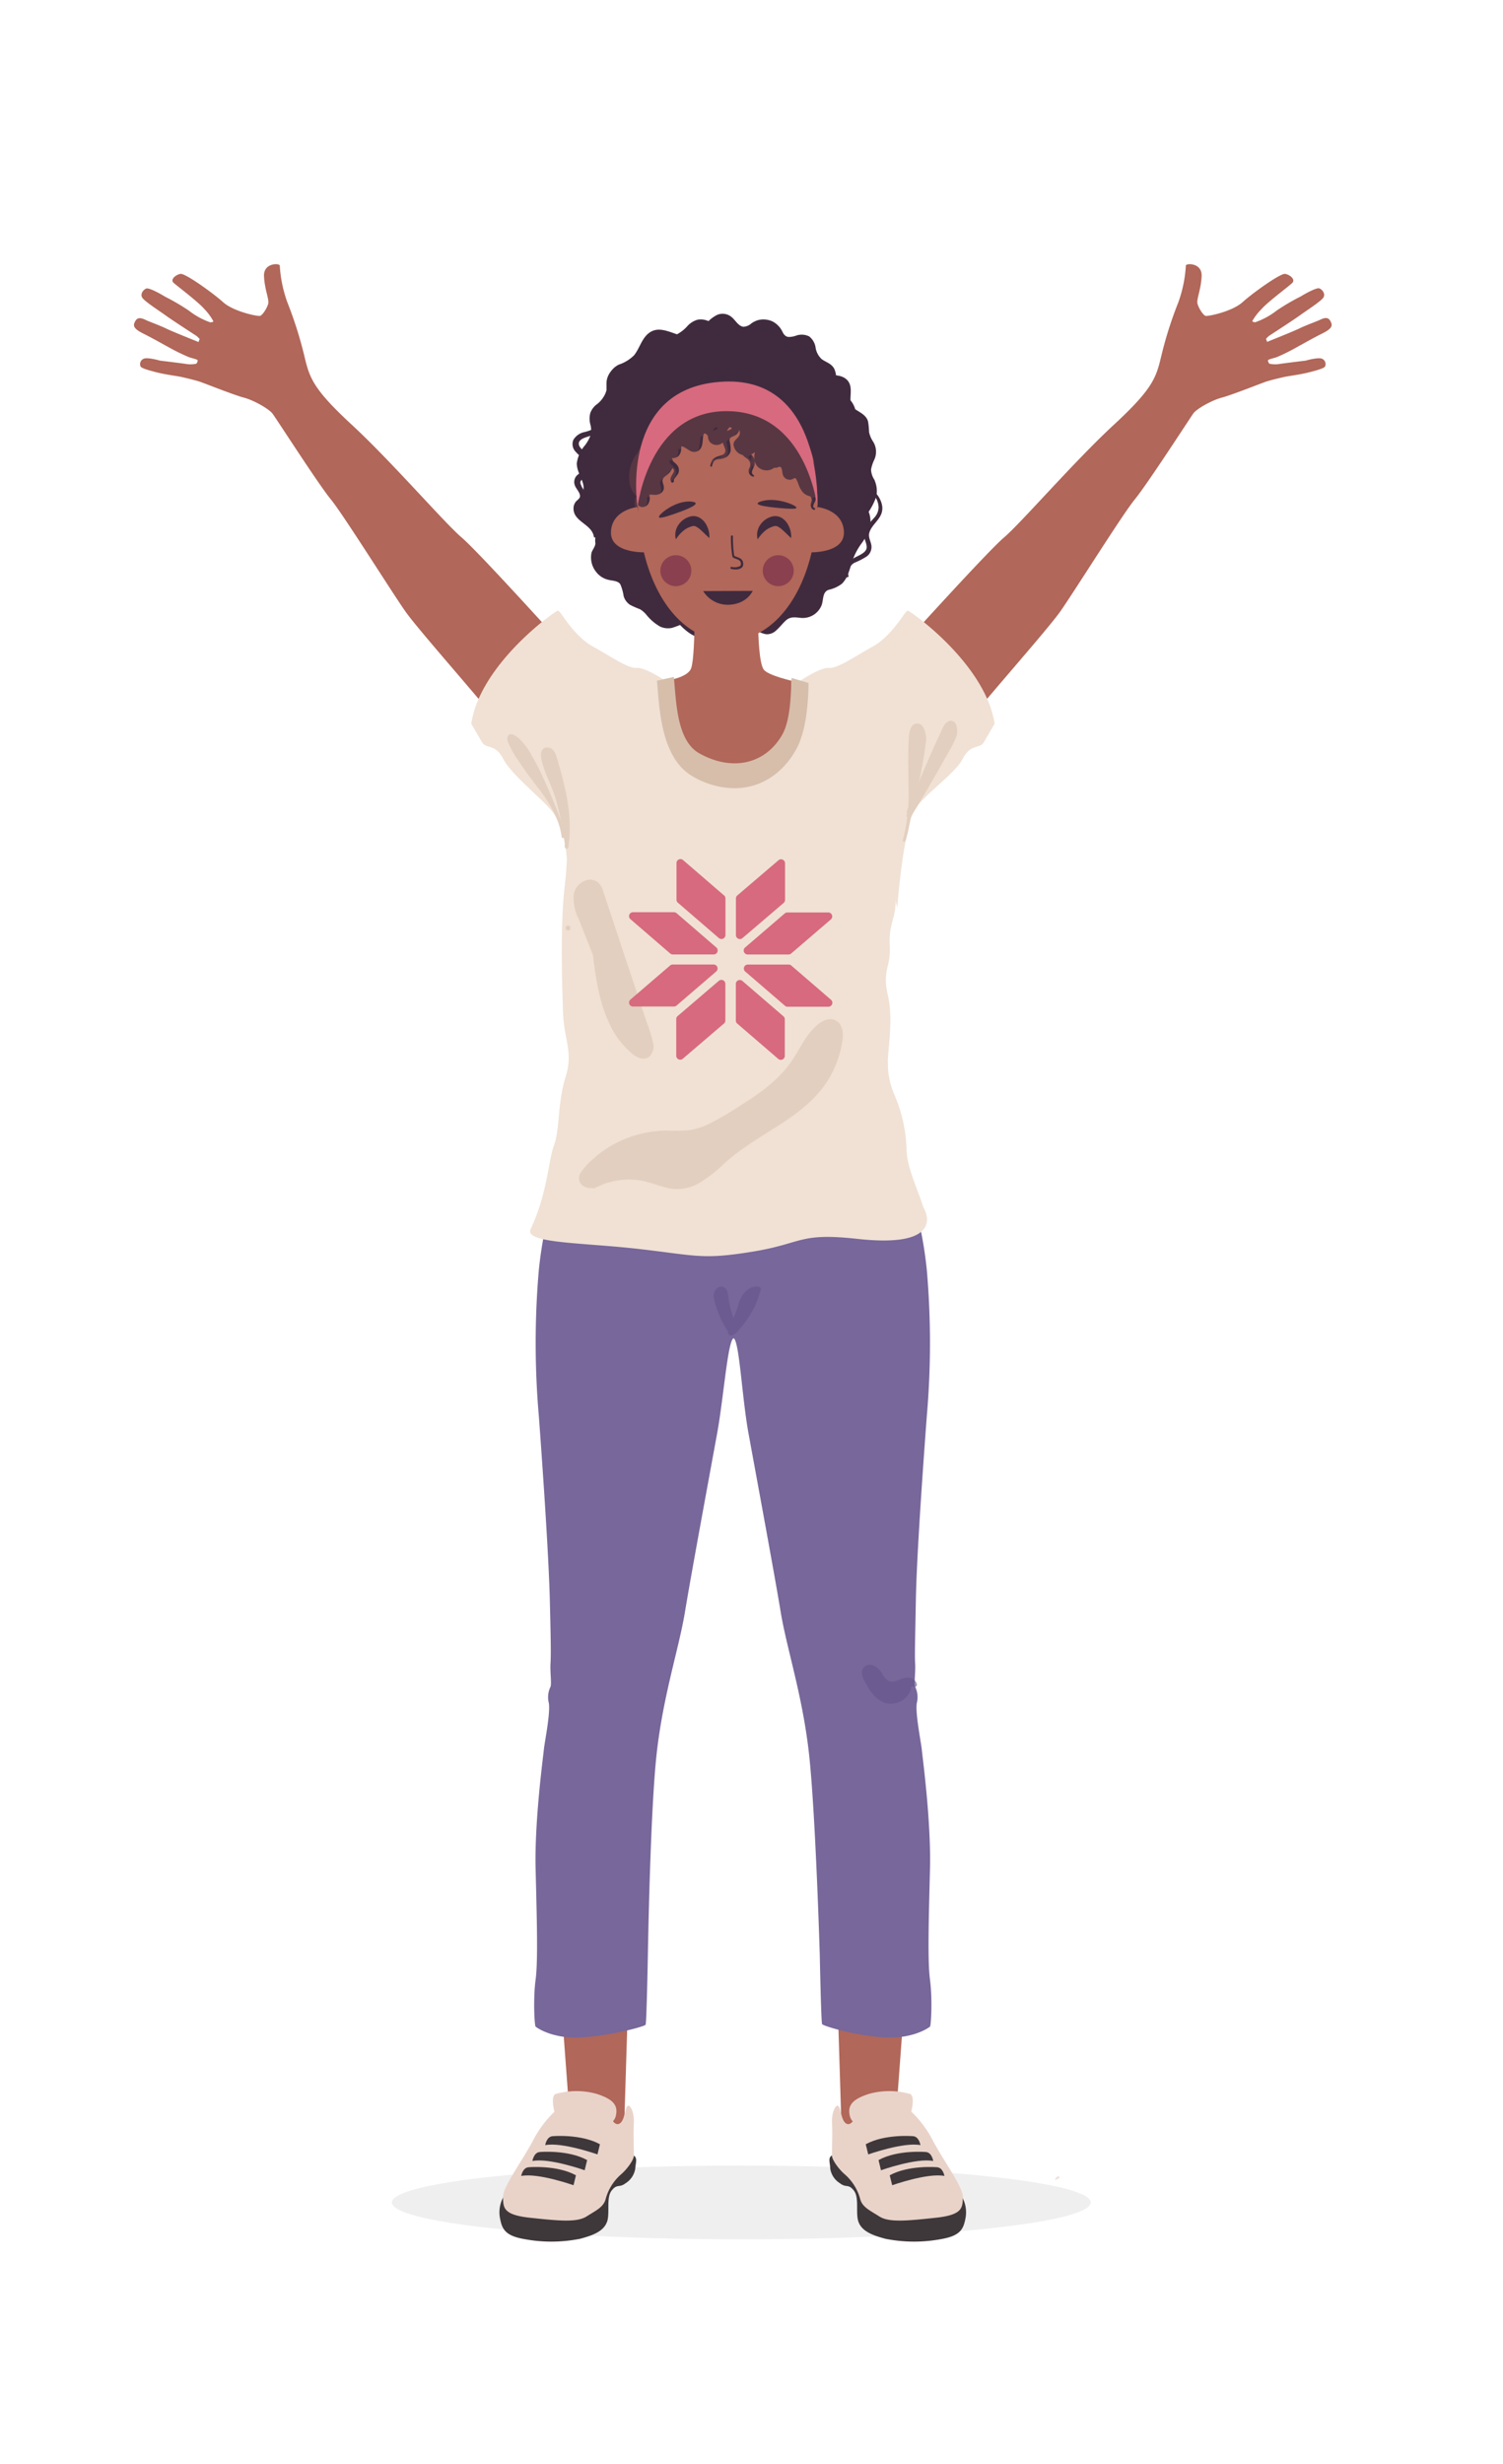 <svg xmlns="http://www.w3.org/2000/svg" viewBox="0 0 302.98 496.48"><defs><style>.cls-1{isolation:isolate;}.cls-12,.cls-2{fill:#b16759;}.cls-3{fill:#f0e1d4;}.cls-4{opacity:0.1;}.cls-5{fill:#606060;}.cls-6{fill:#3f383b;}.cls-7{fill:#77679a;}.cls-8{fill:#e9d3c9;}.cls-9{fill:#402b3e;}.cls-10{opacity:0.2;}.cls-10,.cls-12{mix-blend-mode:multiply;}.cls-11{fill:#8b404f;}.cls-12{opacity:0.21;}.cls-13{fill:#d76a7e;}.cls-14{fill:#d6beab;}.cls-15{fill:#e3cfbf;}.cls-16{opacity:0.6;}.cls-17{fill:#625489;}</style></defs><title>12176833_4938080</title><g class="cls-1"><g id="OBJECTS"><path class="cls-2" d="M113.86,130.45s-17.41-19.27-20.8-22.14S78.93,93,70.92,85.6s-8.55-9.58-9.6-14a80.89,80.89,0,0,0-3.41-10.72,26.35,26.35,0,0,1-1.51-7.33c.13-.53-3.31-.7-3.18,2.1s1.09,4.67.84,5.58-1.16,2.32-1.66,2.43-5.32-.87-7.43-2.77-7.63-5.84-8.57-5.7S34.24,56.33,35,57s5,3.87,6.18,5.26A11,11,0,0,1,43,64.72c0,.23-.34.15-.55.26a15.16,15.16,0,0,1-4.37-2.38,43.5,43.5,0,0,0-4.83-2.83c-.59-.38-3.15-1.84-3.75-1.63s-1.32,1.12-.8,1.88,3.36,2.58,4.73,3.57,6.25,4.15,6.25,4.15l.57.56-.23.62s-5.22-2.08-6.47-2.69-3.21-1.33-3.84-1.6-1.79-1-2.39,0-.46,1.58,1.64,2.63,3.82,2.06,4.86,2.61A40.53,40.53,0,0,0,38.15,72c.93.28,1.7.44,1.7.64s-.18.61-.32.66a5.79,5.79,0,0,1-2.27,0c-1.3-.18-5-.63-5-.63s-2.4-.69-3.22-.41a1.17,1.17,0,0,0-.69,1.61c.23.4,2.25.92,3.64,1.26s4.06.71,4.53.82,2.78.63,3.85,1,6.82,2.66,8.8,3.18,5,2.24,5.74,3.19,9.27,14.26,11.78,17.31S79,119.36,81.79,123.31,99.52,144,101.56,147.14s5.59,1,5.59,1Z"/><path class="cls-3" d="M134.14,137.19s-4.07-2.76-5.82-2.6-5.6-2.57-8.65-4.22c-4.2-2.26-6.64-7.34-7.2-7.31S96.78,133.81,95,145.84l2.16,3.71c.85,1.44,2.71.27,4.27,3.36s7.84,8.07,9.81,10.51c4.73,5.87,2.73,19.34,2.73,19.34l4.15-15.56s8.9-10.6,9.34-10.27,6.3-3.48,6.3-3.48A32.88,32.88,0,0,1,134.14,137.19Z"/><path class="cls-2" d="M181.59,130.45s17.41-19.27,20.8-22.14S216.52,93,224.53,85.6s8.55-9.58,9.6-14a79.2,79.2,0,0,1,3.42-10.72,26.62,26.62,0,0,0,1.5-7.33c-.13-.53,3.31-.7,3.18,2.1s-1.09,4.67-.83,5.58,1.15,2.32,1.65,2.43,5.32-.87,7.43-2.77,7.63-5.84,8.57-5.7,2.16,1.11,1.45,1.82-5,3.87-6.18,5.26a11,11,0,0,0-1.87,2.42c0,.23.34.15.55.26a15.16,15.16,0,0,0,4.37-2.38,43.5,43.5,0,0,1,4.83-2.83c.6-.38,3.15-1.84,3.75-1.63s1.32,1.12.8,1.88-3.36,2.58-4.73,3.57-6.25,4.15-6.25,4.15l-.57.56.23.62s5.22-2.08,6.47-2.69,3.21-1.33,3.85-1.6,1.78-1,2.38,0,.46,1.58-1.64,2.63-3.81,2.06-4.85,2.61A39.73,39.73,0,0,1,257.3,72c-.93.28-1.7.44-1.7.64s.18.61.32.66a5.79,5.79,0,0,0,2.27,0c1.3-.18,5-.63,5-.63s2.4-.69,3.23-.41a1.17,1.17,0,0,1,.68,1.61c-.23.4-2.24.92-3.63,1.26s-4.07.71-4.54.82-2.78.63-3.84,1-6.83,2.66-8.81,3.18-5.05,2.24-5.73,3.19-9.28,14.26-11.79,17.31-12.27,18.69-15.06,22.64S195.93,144,193.89,147.14s-5.59,1-5.59,1Z"/><path class="cls-3" d="M161.31,137.19s4.07-2.76,5.82-2.6,5.61-2.57,8.65-4.22c4.2-2.26,6.64-7.34,7.2-7.31s15.69,10.75,17.52,22.78l-2.16,3.71c-.85,1.44-2.71.27-4.27,3.36s-8.44,7.69-9.81,10.51c-2.32,4.77-3.39,19.53-3.39,19.53l-3.49-15.75s-8.9-10.6-9.34-10.27-6.3-3.48-6.3-3.48A32.88,32.88,0,0,0,161.31,137.19Z"/><g class="cls-4"><ellipse class="cls-5" cx="149.43" cy="443.82" rx="70.44" ry="7.43"/></g><path class="cls-6" d="M103.42,441.1l-2,1.72a6.4,6.4,0,0,0-.66,4c.4,2.23.93,3.64,4.7,4.34a29.67,29.67,0,0,0,11.4,0c3-.77,4.83-1.66,5.49-3.39s-.2-4.85.93-6.32,1.52-.51,2.78-1.47a4.25,4.25,0,0,0,2-3c.05-1,.5-2.08-.25-2.57s-3-.26-3-.26Z"/><polygon class="cls-2" points="113.26 405.22 115.19 431.25 125.74 431.25 126.58 404 113.26 405.22"/><path class="cls-7" d="M113.69,234.83a80.22,80.22,0,0,0-5.07,21.09,170,170,0,0,0,0,29.42c.79,10.64,2,28.28,2.22,37.19s.23,11,.13,12.72.26,4.06,0,4.66a4.77,4.77,0,0,0-.33,3.29c.33,2.11-.89,8.05-1,9.3s-1.9,14.31-1.67,24,.52,18.5,0,22.43-.22,9.27,0,9.46,3.34,2.49,9.17,2.17,12.79-2.17,13-2.56.46-14.06.46-14.06.46-28.87,1.78-40.63,4.51-21.22,5.7-28.5,5.17-28.75,6.49-36,2.12-18.62,3.31-19.14.44-14.85.42-18.05.78-14.82.78-14.82l-34.18-1.92Z"/><path class="cls-8" d="M111.83,425.82s-1-3.57.27-3.89a15.35,15.35,0,0,1,8.14,0c3.38,1.08,4.38,2.3,3.91,4.4s-3,2.05-3,2.05Z"/><path class="cls-8" d="M112.49,424.87a21.84,21.84,0,0,0-5.1,6.58c-2.45,4.53-6.09,9.33-6,11.37s0,3.51,5.53,4.09,9.31,1,11.3-.26,3.51-1.91,3.9-3.64a10.09,10.09,0,0,1,3-4.79c1.2-1,2.59-2.88,2.65-3.77s-.13-4.35,0-6.58-.79-4-1.32-3.45-.53,3.19-1.72,3.58-2-2.24-2-2.24Z"/><path class="cls-6" d="M111.46,430.46s5.65-.48,9.48,1.63l-.5,2.05s-7.17-2.54-10.53-1.87C109.91,432.27,110.16,430.5,111.46,430.46Z"/><path class="cls-6" d="M108.88,433.65s5.65-.48,9.48,1.63l-.5,2.05s-7.17-2.54-10.53-1.86C107.33,435.47,107.57,433.7,108.88,433.65Z"/><path class="cls-6" d="M106.62,436.72s5.66-.48,9.48,1.63l-.49,2s-7.17-2.54-10.54-1.87C105.07,438.53,105.32,436.76,106.62,436.72Z"/><path class="cls-6" d="M192,441.1l2,1.72a6.4,6.4,0,0,1,.66,4c-.4,2.23-.92,3.64-4.7,4.34a29.61,29.61,0,0,1-11.39,0c-3-.77-4.84-1.66-5.5-3.39s.2-4.85-.93-6.32-1.52-.51-2.78-1.47a4.25,4.25,0,0,1-2-3c0-1-.5-2.08.25-2.57s3-.26,3-.26Z"/><polygon class="cls-2" points="182.19 405.22 180.26 431.25 169.71 431.25 168.87 404 182.19 405.22"/><path class="cls-7" d="M181.77,234.83a80.43,80.43,0,0,1,5.06,21.09,170,170,0,0,1,0,29.42c-.79,10.64-2.05,28.28-2.21,37.19s-.24,11-.14,12.72-.26,4.06,0,4.66a4.77,4.77,0,0,1,.33,3.29c-.33,2.11.89,8.05,1,9.3s1.89,14.31,1.66,24-.52,18.5,0,22.43.22,9.27,0,9.46-3.34,2.49-9.17,2.17-12.38-2.3-12.58-2.68-.47-14.06-.47-14.06-.86-28.75-2.18-40.51-4.51-21.22-5.7-28.5-5.17-28.75-6.49-36-1.84-18.62-3-19.14-.7-14.85-.69-18.05-.78-14.82-.78-14.82l34.18-1.92Z"/><path class="cls-8" d="M183.62,425.82s1-3.57-.26-3.89a15.39,15.39,0,0,0-8.15,0c-3.38,1.08-4.37,2.3-3.91,4.4s3,2.05,3,2.05Z"/><path class="cls-8" d="M183,424.87a21.84,21.84,0,0,1,5.1,6.58c2.45,4.53,6.09,9.33,6,11.37s0,3.51-5.53,4.09-9.31,1-11.29-.26-3.52-1.91-3.91-3.64a10.09,10.09,0,0,0-3-4.79c-1.2-1-2.59-2.88-2.65-3.77s.13-4.35,0-6.58.79-4,1.32-3.45.53,3.19,1.72,3.58,2-2.24,2-2.24Z"/><path class="cls-6" d="M184,430.46s-5.65-.48-9.48,1.63l.5,2.05s7.17-2.54,10.53-1.87C185.54,432.27,185.29,430.5,184,430.46Z"/><path class="cls-6" d="M186.58,433.65s-5.66-.48-9.48,1.63l.49,2.05s7.17-2.54,10.53-1.86C188.12,435.47,187.88,433.7,186.58,433.65Z"/><path class="cls-6" d="M188.83,436.72s-5.66-.48-9.48,1.63l.5,2s7.17-2.54,10.53-1.87C190.38,438.53,190.13,436.76,188.83,436.72Z"/><path class="cls-3" d="M179.8,158.16s.36,17.69.7,22.25-1.4,5.44-1.15,10.09-1.56,4.82-.37,10.06-.13,11.31,0,13.81a15.61,15.61,0,0,0,1.39,6.4,30.06,30.06,0,0,1,2.37,10.56c-.08,3.49,2.11,8,3.42,12,0,0,5.32,8.37-13.3,6.32-11.89-1.31-10.94.9-21.08,2.56s-11.31.82-22.82-.51-23.29-1.11-22-4c3.41-7.23,3.57-13.85,4.69-16.84,1.23-3.27.72-8.58,2.35-13.79s-.36-7.45-.53-13.52-.52-17.37.34-24.72c2.15-18.41-3.08-23.22-3.08-23.22l17.83-17.65s21.33,2.74,22.56,2.78,11.51-1.64,11.51-1.64Z"/><path class="cls-9" d="M175.86,97a8.65,8.65,0,0,1-.73-1.66c-.33-1.62,1.25-3.17,1-4.8-.17-1-1-1.84-1.32-2.84s.09-2.28-.56-3.22c-.5-.74-1.51-1.11-2.25-1.67a4.12,4.12,0,0,0-1-1.91c-.1-1.41.47-3-.65-4s-2.88-.62-4.39-.85a3.56,3.56,0,0,0-2.48-2.45,4.66,4.66,0,0,0-.73-1.73c-1-1.25-3.05-1.37-4.8-1.39a8.58,8.58,0,0,1-3.65-.67,6.31,6.31,0,0,0-.92-1.35,4.36,4.36,0,0,0-.71-.59v0a2.26,2.26,0,0,0-1.88-.67,13.27,13.27,0,0,0-4.21.15l-2,.31a3.11,3.11,0,0,0-.4-.22c-1.33-.58-2.9.08-4.14.78l-.39.22-4.36.69a7.51,7.51,0,0,0-1.64-.66,3.71,3.71,0,0,0-3.25,1.46,18.18,18.18,0,0,1-2.26,2.7c-1.56,1.23-4.15,1.57-5,3.25-.53,1.06-.15,2.31-.37,3.44a5.94,5.94,0,0,0-.49.77q-.13.31-.24.63c-.83.91-2.1,1.59-2.5,2.71s.29,2.45.22,3.69c-.11,2.3-2.83,4-2.9,6.33-.06,1.76,1.48,3.35,1.38,5.11s-2,3.78-1,5.45a7.87,7.87,0,0,0,1.74,1.54,6.21,6.21,0,0,1,1.68,2.37,5.72,5.72,0,0,0,0,1.53c.32,1-1.71,1.8-.54,4.53,1.58,3.7,4.67,1.75,5.6,3.8.5,1.09.38,2.46,1.19,3.35s2.58.93,3.42,2a22.43,22.43,0,0,0,2.73,2.61c2,1.1,3.31,0,4.29-.28,1.27,1.34,2.79,2.69,4.63,2.73,2.72,0,4.79-2.77,7.51-3,2.29-.15,4.32,3.13,6.27,1.92,1.25-.76,2.31-2.73,3.72-3.1,1.17-.31,2.44.38,3.58-.06,3.57-1.38,1.85-4.27,3.44-5.25a20.14,20.14,0,0,1,2.18-.78c2.23-1,2.31-4.09,3.31-6.33s3.16-4,3.15-6.47a5.53,5.53,0,0,0-.47-2.08c.28-.58.71-1.11,1-1.68A4.71,4.71,0,0,0,175.86,97Z"/><path class="cls-9" d="M176.29,96.72a4,4,0,0,1-.7-2.1,7.49,7.49,0,0,1,.62-1.91,3.86,3.86,0,0,0-.15-3.63,5.62,5.62,0,0,1-.87-2A15.9,15.9,0,0,0,175,85c-.36-1.42-1.72-1.89-2.79-2.67l.23.29a4.92,4.92,0,0,0-1.14-2.12l.15.35c-.08-1.47.46-3.24-.79-4.38s-3.1-.77-4.61-1l.34.35a4.15,4.15,0,0,0-2.83-2.8l.35.35A4.29,4.29,0,0,0,162.6,71a4.72,4.72,0,0,0-2.13-.88,17.09,17.09,0,0,0-2.76-.2,13.65,13.65,0,0,1-1.57-.12,3.32,3.32,0,0,1-1.49-.44,12.71,12.71,0,0,1-.81-1.17,6.43,6.43,0,0,0-.78-.65,3.27,3.27,0,0,0-.92-.69,4,4,0,0,0-1.33-.24,16.79,16.79,0,0,0-3.17,0c-1.08.12-2.16.31-3.24.48l.38.05a4.43,4.43,0,0,0-4.3.17,9.4,9.4,0,0,1-1.1.55,8.92,8.92,0,0,1-1.37.24l-2.9.46.39.05a6.37,6.37,0,0,0-2.1-.75,3.67,3.67,0,0,0-2.29.65c-1.38.91-2,2.5-3.22,3.55-1,.89-2.45,1.23-3.63,1.93a3.69,3.69,0,0,0-2,3.39c0,.41,0,.83,0,1.24a4.66,4.66,0,0,1-.58,1.34,5.53,5.53,0,0,1-1.55,1.65A3.92,3.92,0,0,0,119,83.21a4.48,4.48,0,0,0,0,2.3,4.2,4.2,0,0,1,0,2.33,7.77,7.77,0,0,1-1.08,1.9,7,7,0,0,0-1.65,3.63c0,1.51.92,2.76,1.28,4.17.41,1.59-.67,2.9-1.07,4.36a3,3,0,0,0,0,1.86,3.91,3.91,0,0,0,1.49,1.66,6,6,0,0,1,1.7,1.81,2,2,0,0,1,.34.84c0,.44-.07.87,0,1.31.08.7-.6,1.37-.78,2.05a4.66,4.66,0,0,0,.95,3.83,4.32,4.32,0,0,0,2.6,1.61c.74.18,1.81.16,2.27.88a9.43,9.43,0,0,1,.66,2.35,3.17,3.17,0,0,0,1.31,1.79,18,18,0,0,0,2,.88,5,5,0,0,1,1.29,1.13,9.79,9.79,0,0,0,2.77,2.37,3.81,3.81,0,0,0,2.4.25,18.09,18.09,0,0,0,1.86-.69l-.49-.13c1.44,1.51,3.25,3.08,5.48,2.86,1.92-.19,3.43-1.51,5.09-2.34a3.79,3.79,0,0,1,2.68-.5,8.86,8.86,0,0,1,2.25,1.2,5.24,5.24,0,0,0,2.06.88,2.64,2.64,0,0,0,2.05-.76c.73-.63,1.3-1.42,2-2.05.95-.8,1.91-.58,3.05-.47a4.08,4.08,0,0,0,4.11-2.56c.41-1.08.12-2.63,1.4-3.1a6.84,6.84,0,0,0,2.71-1.24,5.73,5.73,0,0,0,1.31-2.18c.38-1,.61-2,1-3a13.15,13.15,0,0,1,1.68-3,11.44,11.44,0,0,0,1.56-2.9,5.46,5.46,0,0,0-.27-3.65l0,.38a12.83,12.83,0,0,0,1.64-3.24,5.34,5.34,0,0,0-.37-3.27c-.25-.59-1.11-.08-.86.5a4.31,4.31,0,0,1-.18,3.74c-.3.54-.7,1-1,1.57s.05,1,.19,1.6c.57,2.3-1.18,4.13-2.3,5.93s-1.31,3.63-2.09,5.44a3.45,3.45,0,0,1-1.84,2c-.88.35-2,.4-2.58,1.21-.76,1-.44,2.42-1.12,3.48a3.13,3.13,0,0,1-2.5,1.37c-1.1,0-2.16-.39-3.21.1a7.54,7.54,0,0,0-2.15,1.87c-.53.57-1.18,1.39-2.05,1.3a5.62,5.62,0,0,1-2.19-1.08,6.42,6.42,0,0,0-2.32-1c-2.14-.37-4,1.3-5.82,2.23a4.32,4.32,0,0,1-3.38.49,8.14,8.14,0,0,1-3.26-2.4.47.47,0,0,0-.49-.13,9.82,9.82,0,0,1-2.22.74,2.91,2.91,0,0,1-2.19-.81c-.54-.48-1.06-1-1.56-1.51a6.36,6.36,0,0,0-1.43-1.31,13.73,13.73,0,0,1-2.36-1.1c-.78-.65-.79-1.82-1-2.72a2.84,2.84,0,0,0-2.57-2.12,5.88,5.88,0,0,1-1.74-.5,3.66,3.66,0,0,1-1.59-2,3,3,0,0,1,0-2.3,10.7,10.7,0,0,0,.66-1.31,1.58,1.58,0,0,0,0-.65c-.07-.51.09-1,0-1.53a3.45,3.45,0,0,0-.59-1.22,5.84,5.84,0,0,0-.93-1.17c-.69-.69-1.94-1.17-2.16-2.21a4.88,4.88,0,0,1,.7-2.63,5.16,5.16,0,0,0,.56-2.61,10.38,10.38,0,0,0-.93-2.75,3.6,3.6,0,0,1-.25-2.69,9.66,9.66,0,0,1,1.33-2.25,8.27,8.27,0,0,0,1.24-2.3A6.11,6.11,0,0,0,120,85a2.85,2.85,0,0,1,0-1.56,3.33,3.33,0,0,1,1-1.21c.34-.31.7-.59,1-.9a2.6,2.6,0,0,0,.46-.48c.15-.25.21-.57.36-.83a4.11,4.11,0,0,0,.42-.69,2.29,2.29,0,0,0,.08-.64c0-.58,0-1.17,0-1.75a2.62,2.62,0,0,1,1.53-2.16c1.62-.93,3.34-1.37,4.57-2.9a13.63,13.63,0,0,1,1.94-2.34,2.78,2.78,0,0,1,3.2-.31,1.76,1.76,0,0,0,1.31.18l1.94-.3c.6-.09,1.22-.15,1.81-.29a9.07,9.07,0,0,0,1.57-.76,5,5,0,0,1,1.56-.45,2.32,2.32,0,0,1,.87.06c.3.08.56.32.86.37a5.77,5.77,0,0,0,1.53-.22c.62-.1,1.24-.21,1.87-.27a12.28,12.28,0,0,1,3.53.07,2.42,2.42,0,0,1,1.07.63,4.77,4.77,0,0,1,1.11,1.26,1.57,1.57,0,0,0,.91.84,6.7,6.7,0,0,0,1.6.4c1,.15,2.08.1,3.13.18a4.93,4.93,0,0,1,2.8.84,2.62,2.62,0,0,1,.77,1.26,3.1,3.1,0,0,0,.23.73c.14.21.39.25.61.35a3,3,0,0,1,1.82,2,.48.48,0,0,0,.35.35c1.39.19,4.17-.29,4.65,1.52a10.7,10.7,0,0,1,0,2.53,1.28,1.28,0,0,0,.37,1,4.42,4.42,0,0,1,.64,1.33c.26.74,1.38,1,2,1.51.84.7.67,1.7.75,2.68a5.57,5.57,0,0,0,.88,2.34,2.8,2.8,0,0,1,.4,2.5,16.23,16.23,0,0,0-.85,2.61,4.85,4.85,0,0,0,.82,2.77C175.71,97.8,176.57,97.29,176.29,96.72Z"/><path class="cls-2" d="M160,137.28s-5.29-1.16-6.08-2.4c-1.68-2.64-1-19.1-1-19.1l-6.49-.18-6.48.23s.4,15.85-.62,18.81c-.67,2-5.24,2.55-5.24,2.55-.37,2.78-4.62,18.8,14.45,18.73.08,0-1.49,1.66-1.4,1.66C158.77,157.72,161.74,150.5,160,137.28Z"/><g class="cls-10"><path class="cls-2" d="M153.24,133.67c-1-4.58-.41-15.87-.41-15.87l-6.48-.2-6.49.25s.41,7.76.16,13.27A32,32,0,0,0,153.24,133.67Z"/></g><path class="cls-2" d="M164.65,97.35c-.69-10.73-6-14-9.29-15.82a15.48,15.48,0,0,0-8.77-2,15.4,15.4,0,0,0-8.75,2.09c-3.3,1.8-8.56,5.14-9.17,15.88-1,18.18,7.13,31.67,18.1,31.63S165.83,115.53,164.65,97.35Z"/><path class="cls-2" d="M128.52,102.17s-5.18.51-5.36,5,7.15,4.13,7.15,4.13Z"/><g class="cls-10"><path class="cls-2" d="M124.51,108.07s2.18-2,4.4-1.8c-.1-.81-.18-1.65-.23-2.49A4.76,4.76,0,0,0,124.51,108.07Z"/></g><path class="cls-9" d="M148.36,114.75a1.85,1.85,0,0,0,1.14-.34.94.94,0,0,0,.32-.77c0-1-.8-1.23-1.32-1.42-.21-.08-.45-.16-.5-.26a23.9,23.9,0,0,1-.25-3.81.21.21,0,1,0-.41,0,22.68,22.68,0,0,0,.3,4c.12.24.4.34.72.46.51.18,1,.37,1,1a.52.52,0,0,1-.18.45,2.5,2.5,0,0,1-1.7.18.2.2,0,0,0-.24.17.2.2,0,0,0,.16.23A3.82,3.82,0,0,0,148.36,114.75Z"/><path class="cls-9" d="M160.51,102.31c.31-.35-3.9-2.25-7-1.31-2.73.82,2.3,1.29,4.85,1.47S160.51,102.31,160.51,102.31Z"/><path class="cls-9" d="M132.87,104.2c-.39-.32,3.25-3.45,6.48-3.12,2.86.29-1.93,2-4.36,2.79S132.87,104.2,132.87,104.2Z"/><path class="cls-9" d="M141.75,119.11a5.82,5.82,0,0,0,4.87,2.76c3.94,0,5.11-2.8,5.11-2.8"/><path class="cls-2" d="M164.77,102.17s5.17.51,5.35,5-7.14,4.13-7.14,4.13Z"/><g class="cls-10"><path class="cls-2" d="M168.78,108.07s-2.19-2-4.4-1.8c.09-.81.17-1.65.22-2.49A4.77,4.77,0,0,1,168.78,108.07Z"/></g><path class="cls-11" d="M139.36,115a3.12,3.12,0,1,1-3.12-3.12A3.12,3.12,0,0,1,139.36,115Z"/><path class="cls-11" d="M160,115a3.12,3.12,0,1,1-3.12-3.12A3.12,3.12,0,0,1,160,115Z"/><path class="cls-9" d="M123.64,83.58c.92-1.11.08-2.73-.41-4.09-.6-1.64-.54-3.7.74-4.89,1-.93,2.5-1.13,3.57-2,1.89-1.51,2.11-4.8,4.4-5.57s4.91,1.86,7.19.9c1-.41,1.57-1.38,2.41-2a4.24,4.24,0,0,1,4.89-.09c1.15.81,2,2.26,3.44,2.24s2.7-1.91,4.22-1.65,1.85,2.64,3.11,3.74,2.8.77,4.17,1.29a4.24,4.24,0,0,1,2.48,4.92,16.8,16.8,0,0,0-9.11-3.82,90.27,90.27,0,0,0-10-.42,40.51,40.51,0,0,0-7.39.11,10.11,10.11,0,0,0-6.44,3.3"/><path class="cls-9" d="M123.9,83.84c1.43-1.83-.41-4-.57-5.91a3.62,3.62,0,0,1,.85-2.88A9.83,9.83,0,0,1,127,73.54c1.73-.9,2.36-2.61,3.27-4.2a3.71,3.71,0,0,1,1.67-1.76,4,4,0,0,1,2.76.2c1.8.61,3.7,1.46,5.4.14.87-.67,1.49-1.65,2.54-2.07a3.83,3.83,0,0,1,3.24.2c1.6.91,2.69,3.12,4.86,2.33.84-.3,1.49-.94,2.29-1.31a1.55,1.55,0,0,1,2.11.71,17.44,17.44,0,0,0,1.48,2.46,4.86,4.86,0,0,0,3,1.3,4.47,4.47,0,0,1,3,1.43,3.66,3.66,0,0,1,.73,3.27l.87-.22c-3.33-3.14-8.11-4.07-12.52-4.3-2.6-.14-5.2-.08-7.81-.17a31.41,31.41,0,0,0-7.38.27,10,10,0,0,0-6,3.37c-.41.51.3,1.25.74.73,2.94-3.43,7.77-3.42,11.91-3.27,4.66.16,9.48-.21,14,.95a15.37,15.37,0,0,1,6.27,3.15.52.52,0,0,0,.86-.23,4.83,4.83,0,0,0-2.14-5.18,9.11,9.11,0,0,0-3.08-.85,3.24,3.24,0,0,1-2.41-1.73c-.82-1.45-1.72-3.4-3.77-2.66-.89.32-1.57,1.05-2.46,1.38-1.13.43-2-.41-2.74-1.13A5.6,5.6,0,0,0,145,64.73a4.87,4.87,0,0,0-3.1.39c-1,.51-1.63,1.51-2.56,2.14a3.3,3.3,0,0,1-3,.06c-1.8-.6-3.79-1.53-5.51-.22-1.48,1.11-1.87,3.06-3,4.48a7.85,7.85,0,0,1-3.07,1.89A4.1,4.1,0,0,0,122.6,76a5.81,5.81,0,0,0,.15,3.45c.4,1.19,1.43,2.76.58,4-.24.33.31.77.57.44Z"/><path class="cls-9" d="M138.53,68.51c1.62.12,2.83-1.38,3.82-2.66s2.54-2.61,4.05-2,2.07,2.57,3.58,2.55c.83,0,1.48-.68,2.22-1.08a3.75,3.75,0,0,1,4.74,1.19c.39.6.63,1.33,1.23,1.7,1.3.8,3.05-.69,4.45-.08,1.58.69,1.16,3.23,2.41,4.43.61.58,1.52.74,2.15,1.28,1.15,1,1,2.8.54,4.24a.82.82,0,0,1-.33.51.88.88,0,0,1-.82-.13c-4.53-2.44-8.7-6-13.79-6.68-1.93-.27-4.06-.17-5.59-1.36"/><path class="cls-9" d="M138.53,68.79c2.17.14,3.34-1.87,4.64-3.25.73-.78,1.88-1.73,3-1.29.8.3,1.3,1.1,1.87,1.68a2.63,2.63,0,0,0,2.11.94c1.08-.11,1.78-1,2.78-1.34a3.28,3.28,0,0,1,2.74.41c.87.56,1.08,1.53,1.74,2.26a2.46,2.46,0,0,0,2.4.65c.85-.15,2-.73,2.79-.18.65.44.8,1.41,1,2.11A4.33,4.33,0,0,0,164.75,73c.78.69,2,.81,2.54,1.77a3.93,3.93,0,0,1,0,3c-.11.33-.11.38-.44.22s-.48-.27-.71-.41c-.51-.29-1-.6-1.51-.91l-3-1.87a26.82,26.82,0,0,0-6.87-3.24A22.45,22.45,0,0,0,151,71a9.41,9.41,0,0,1-3.62-.89c-.39-.22-.83.31-.49.63,1.82,1.72,4.34,1.35,6.62,1.82a23.07,23.07,0,0,1,6.87,2.93c1.07.63,2.13,1.29,3.2,1.94l1.52.89a8.15,8.15,0,0,0,1.64.83c1.17.34,1.53-.87,1.69-1.77a4.76,4.76,0,0,0-.23-3c-.54-1.11-1.6-1.33-2.55-2a4,4,0,0,1-1.26-2.48,3.49,3.49,0,0,0-1.29-2.12,3.42,3.42,0,0,0-2.72-.11,4.48,4.48,0,0,1-1.41.23c-.65-.05-1-.54-1.25-1.07a4.54,4.54,0,0,0-2-2.06,4.41,4.41,0,0,0-2.84-.28,4.68,4.68,0,0,0-1.39.66,2.64,2.64,0,0,1-1.62.7c-1-.11-1.62-1.3-2.3-1.88a2.82,2.82,0,0,0-3-.52,7,7,0,0,0-2.72,2.45c-.79,1-1.8,2.32-3.24,2.29a.29.29,0,0,0,0,.57Z"/><path class="cls-9" d="M127.53,76.58a3.6,3.6,0,0,0,2.75-2.12,7.18,7.18,0,0,0,.49-3.56c-.08-1.05-.21-2.29.59-3,1.25-1.1,3.2.32,4.84,0,1.82-.33,2.74-2.65,4.55-3,2.41-.47,4.43,2.83,6.81,2.22"/><path class="cls-9" d="M127.53,76.9a4.44,4.44,0,0,0,3.64-4.06,31.25,31.25,0,0,0,0-3.21,1.84,1.84,0,0,1,.52-1.39,1.87,1.87,0,0,1,1.55-.22,9.92,9.92,0,0,0,2.85.41,4.07,4.07,0,0,0,2.16-1.1,11,11,0,0,1,2-1.69,2.51,2.51,0,0,1,2.35.11c1.64.8,3.14,2.34,5.12,1.88.63-.15.36-1.12-.27-1-1.63.35-3.1-1.22-4.47-1.84a3.73,3.73,0,0,0-2.34-.37,4.37,4.37,0,0,0-2,1.21,7.65,7.65,0,0,1-2.08,1.69c-.95.38-2,0-2.93-.21a2.9,2.9,0,0,0-2.42.35,2.86,2.86,0,0,0-.91,2.42,12.73,12.73,0,0,1-.13,3.85,3.37,3.37,0,0,1-2.68,2.51c-.36,0-.28.69.09.64Z"/><path class="cls-9" d="M120.59,85.05c-.39,1.36-1.47,1.66-2.69,2a3.39,3.39,0,0,0-2.32,1.59,2.21,2.21,0,0,0,.47,2.4c.58.69,1.5,1.23,1.61,2.2a2.81,2.81,0,0,1-1.22,2.43,1.9,1.9,0,0,0-.52,2.24c.27.65,1,1.33,1,2.06,0,.48-.49.74-.78,1.06a2.1,2.1,0,0,0-.52,1.22c-.23,2.88,3.68,3.28,4.09,5.89,0,.28.42.17.44-.06.27-2.4-2.91-3-3.52-5.06a1.33,1.33,0,0,1,.4-1.5,2.59,2.59,0,0,0,.86-1,2.64,2.64,0,0,0-.43-2.1,4.87,4.87,0,0,1-.45-1c-.1-.48.21-.69.55-1A3.76,3.76,0,0,0,119,94.09a3.26,3.26,0,0,0-.68-2.59c-.46-.57-1.57-1.19-1.64-2-.11-1.18,1.89-1.45,2.65-1.8a3.44,3.44,0,0,0,2-2.49.35.35,0,0,0-.67-.18Z"/><path class="cls-9" d="M171,116a2.52,2.52,0,0,1,1.25-2.6,14.55,14.55,0,0,0,2.51-1.3,2.38,2.38,0,0,0,.91-2.11c-.1-.87-.66-1.67-.45-2.56.33-1.35,1.68-2.32,2.29-3.55a3.18,3.18,0,0,0,.28-2.16,5.09,5.09,0,0,0-1.4-2.51.17.17,0,0,0-.28.17,7.35,7.35,0,0,0,.58,1.2,4.23,4.23,0,0,1,.42,1.64,3.19,3.19,0,0,1-.94,2.17c-.87,1-2,2-2,3.4,0,.9.6,1.71.53,2.59s-1.27,1.42-2,1.78c-1.58.77-2.66,2.09-2.29,3.93.07.37.71.29.66-.09Z"/><path class="cls-9" d="M128,101.33a2.2,2.2,0,0,1-.53-.85c0-.08-.05-.16-.08-.24l0-.15c0-.16,0,0,0,0a2.09,2.09,0,0,1,0-.25s0-.06,0-.1c0,.12,0-.06,0-.09l.06-.22c0-.13,0,.05,0,0l.06-.1a.75.75,0,0,1,.07-.12c0-.08,0,0,0,0l.09-.1s.12-.11.08-.08.06,0,.06,0a.41.41,0,0,1,.11-.07s.09,0,0,0l.11,0a.38.38,0,0,0,.1,0c.06,0-.12,0,0,0h.24c.14,0-.11,0,0,0l.08,0,.12,0c.12,0-.06,0,0,0l.19.11.07,0c-.11-.08,0,0,0,0l.07.08c.06,0-.06-.1,0,0a1.51,1.51,0,0,1,.09.18c0-.12,0,0,0,0s0,.07,0,.1,0,.13,0,0a.66.66,0,0,1,0,.14.34.34,0,0,1,0,.1c0,.13,0-.11,0,0s0,.13,0,.19,0-.06,0,0L129,100l-.06.1s-.1.12,0,0-.09.1-.14.14-.13.09,0,0l-.1.06-.07,0h0l-.11,0c-.14,0,.07,0,0,0a.53.53,0,0,1-.25,0c.13,0,0,0,0,0l-.12,0-.12,0h0l-.23-.14c.14.09-.06,0-.1-.08s0,0,0,0l-.19-.19-.08-.09c.07.08,0,0,0,0a2.29,2.29,0,0,1-.14-.27.46.46,0,0,0-.58-.19.47.47,0,0,0-.28.55,2.15,2.15,0,0,0,2,1.68A1.93,1.93,0,0,0,130,98.61a2,2,0,0,0-1.11-.8,1.94,1.94,0,0,0-1.34.1,1.91,1.91,0,0,0-.93,1,2.47,2.47,0,0,0-.09,1.61,3.23,3.23,0,0,0,1,1.4.42.42,0,0,0,.6-.6Z"/><path class="cls-9" d="M165.16,97.27a29.39,29.39,0,0,0-2.69-7.76,19.18,19.18,0,0,0-24.1-7.76A18.7,18.7,0,0,0,129,90.86a5.51,5.51,0,0,0-1,1.62,7.93,7.93,0,0,0-.57,4.22,3.66,3.66,0,0,0,1.88,3l-.21.14a.26.26,0,0,0-.48.07c-.22.82-.4,2.2.84,2.27a1.44,1.44,0,0,0,1.14-.53,2.24,2.24,0,0,0,.33-1.75c0-.27-.09-.2.19-.22a2.22,2.22,0,0,1,.37,0,3.49,3.49,0,0,0,1,0,1.66,1.66,0,0,0,1.22-.86c.28-.59,0-1.12-.13-1.71s.21-.89.66-1.25a4,4,0,0,0,1.34-1.54,1.35,1.35,0,0,1,.26.38.79.79,0,0,1-.13.61c-.3.59-.81,1.13-.41,1.8.18.32.6.09.55-.23s.18-.52.31-.7a5.21,5.21,0,0,0,.56-.77,1.62,1.62,0,0,0-.34-1.82c-.22-.24-.51-.46-.74-.7a4.56,4.56,0,0,0-.18-.6,1.11,1.11,0,0,0,.48,0c1.2-.22,1.44-1.34,1.39-2.37.63.08,1.24.66,1.77.91a1.58,1.58,0,0,0,2-.28c.66-.75.48-1.89.68-2.79.05-.21.09-.41.3-.41a.59.59,0,0,1,.33.17,1.73,1.73,0,0,1,.31.35,1.65,1.65,0,0,0,1.17,1.71,1.9,1.9,0,0,0,1.83-.4c0,.12.06.24.1.36.14.46.57,1.14.34,1.63s-.75.58-1.14.71a2.93,2.93,0,0,0-1.3.66,2.7,2.7,0,0,0-.54,1.29c0,.22.28.32.34.1a3.08,3.08,0,0,1,.37-.94,1.45,1.45,0,0,1,1.1-.47,3.53,3.53,0,0,0,1.42-.41,1.94,1.94,0,0,0,.88-1.29,6.4,6.4,0,0,0-.22-1.94c-.06-.55.14-.71.62-.92a2.31,2.31,0,0,0,1.15-.84,1.11,1.11,0,0,0,.17-.49,1.31,1.31,0,0,1,0,1.17c-.41.74-1.28,1-1.12,2a2.49,2.49,0,0,0,1.38,1.74,2.86,2.86,0,0,0,.44.15,4.44,4.44,0,0,0,.77.64,1.75,1.75,0,0,1,.7.82,1.52,1.52,0,0,1-.15,1.23,1.18,1.18,0,0,0,.77,1.67.17.17,0,0,0,.13-.31c-.8-.45,0-1.35.16-2a2.29,2.29,0,0,0-.45-1.94,1.32,1.32,0,0,0-.24-.23,2.71,2.71,0,0,0,.77-.46,7.28,7.28,0,0,0-.12.89,2.8,2.8,0,0,0,.71,2.07,2.53,2.53,0,0,0,3.32.18,2,2,0,0,0,.42,0c.22,0,.61-.28.82-.16.37.21.33,1,.45,1.39a1.43,1.43,0,0,0,2.13,1c.33-.18.46-.23.66.16a7.47,7.47,0,0,1,.39.92,5.13,5.13,0,0,0,.89,1.64,2.67,2.67,0,0,0,1.5.81,3.11,3.11,0,0,1,.22.4c.15.39-.06.74-.13,1.13s.1,1.15.7,1.2a.2.2,0,0,0,.05-.39c-.63-.14.16-1.26.22-1.58a1.4,1.4,0,0,0-.12-.81l.12,0C165.39,99.47,165.38,98.25,165.16,97.27ZM146.63,86.83l-.06,0a1.37,1.37,0,0,1,.58-.76c.22.07.4.17.36.28S146.81,86.74,146.63,86.83Z"/><path class="cls-12" d="M164.66,97.77A28.7,28.7,0,0,0,162,90a19,19,0,0,0-33.52,1.34,5.88,5.88,0,0,0-1,1.63,7.94,7.94,0,0,0-.58,4.22c.17,1.12.76,2.54,1.88,3l-.2.13a.28.28,0,0,0-.49.08c-.21.82-.39,2.2.85,2.27a1.44,1.44,0,0,0,1.14-.53,2.25,2.25,0,0,0,.33-1.75c0-.27-.09-.2.19-.23a2.33,2.33,0,0,1,.37,0,3.49,3.49,0,0,0,1,0,1.59,1.59,0,0,0,1.21-.85c.28-.59,0-1.13-.12-1.71s.21-.9.66-1.25A4,4,0,0,0,135,94.82a1.6,1.6,0,0,1,.26.38.84.84,0,0,1-.13.61c-.3.59-.81,1.13-.41,1.8.18.31.6.09.55-.23s.18-.52.31-.7a4.23,4.23,0,0,0,.55-.78,1.59,1.59,0,0,0-.34-1.81c-.21-.24-.5-.46-.73-.71-.05-.19-.11-.39-.18-.59a1.11,1.11,0,0,0,.48,0c1.19-.22,1.44-1.34,1.39-2.37.62.08,1.23.66,1.77.91a1.58,1.58,0,0,0,2-.28c.65-.76.47-1.89.68-2.79.05-.21.09-.41.3-.41a.59.59,0,0,1,.33.17,1.68,1.68,0,0,1,.3.35,1.64,1.64,0,0,0,1.17,1.7,1.89,1.89,0,0,0,1.84-.39,2.37,2.37,0,0,0,.09.36c.15.46.58,1.14.35,1.62s-.75.58-1.14.72a2.88,2.88,0,0,0-1.3.66,2.7,2.7,0,0,0-.54,1.29c0,.22.28.32.34.1a2.84,2.84,0,0,1,.37-.94,1.45,1.45,0,0,1,1.1-.47,3.57,3.57,0,0,0,1.42-.41,1.94,1.94,0,0,0,.88-1.29,6.4,6.4,0,0,0-.22-1.94c-.07-.55.14-.72.62-.92a2.31,2.31,0,0,0,1.15-.84,1.43,1.43,0,0,0,.17-.49,1.34,1.34,0,0,1,0,1.17c-.41.74-1.28,1-1.12,2A2.48,2.48,0,0,0,148.65,92a2.28,2.28,0,0,0,.44.15,4.76,4.76,0,0,0,.76.64,1.65,1.65,0,0,1,.7.82,1.48,1.48,0,0,1-.14,1.23,1.18,1.18,0,0,0,.77,1.67.17.17,0,0,0,.13-.31c-.8-.45,0-1.35.16-2a2.29,2.29,0,0,0-.45-1.94,1.05,1.05,0,0,0-.24-.23,2.86,2.86,0,0,0,.77-.46,7.28,7.28,0,0,0-.12.89,2.76,2.76,0,0,0,.71,2.07,2.53,2.53,0,0,0,3.32.18,2,2,0,0,0,.42,0c.22,0,.61-.28.82-.16.37.21.33,1,.45,1.39a1.42,1.42,0,0,0,2.13.94c.33-.17.46-.22.66.17a9.22,9.22,0,0,1,.39.91,5,5,0,0,0,.89,1.65,2.64,2.64,0,0,0,1.5.81,2.19,2.19,0,0,1,.21.4c.16.39-.05.74-.12,1.13s.1,1.15.7,1.2a.2.2,0,0,0,.05-.39c-.63-.14.16-1.26.22-1.58a1.39,1.39,0,0,0-.12-.81l.12,0C164.9,100,164.89,98.75,164.66,97.77ZM143.78,86.83l-.06,0a1.37,1.37,0,0,1,.58-.76c.22.07.4.17.36.28S144,86.74,143.78,86.83Z"/><path class="cls-13" d="M128.52,102.17s2.21-19.49,18.16-19.32,18.09,19.32,18.09,19.32S166.12,76,145.93,76.9C124.57,77.85,128.52,102.17,128.52,102.17Z"/><path class="cls-14" d="M148.05,158.84a17,17,0,0,1-8.36-2.36c-5.94-3.35-6.66-12.17-7.1-17.45-.05-.68-.1-1.31-.16-1.86l3.4-.76c.07.6.12,1.29.18,2,.39,4.69.92,11.12,4.93,13.38,6.64,3.74,13.38,2.21,16.78-3.8,1.49-2.65,1.68-7.41,1.77-9.7,0-.76,0-1.26.11-1.67l3.38,1c0,.17,0,.51,0,.94-.11,2.82-.35,8.67-2.55,12.57C157.56,156.18,153.06,158.84,148.05,158.84Z"/><path class="cls-9" d="M136.24,108.69a3.54,3.54,0,0,1,.48-2.86,4.14,4.14,0,0,1,2.61-1.79,2.55,2.55,0,0,1,1.92.43,3.62,3.62,0,0,1,1.09,1.2,4.9,4.9,0,0,1,.65,2.76c-.71-.64-1.3-1.27-1.89-1.77a3.78,3.78,0,0,0-.83-.56,1,1,0,0,0-.58-.1,4.81,4.81,0,0,0-1.8.84A7.59,7.59,0,0,0,136.24,108.69Z"/><path class="cls-9" d="M152.73,108.69a3.54,3.54,0,0,1,.48-2.86,4.14,4.14,0,0,1,2.61-1.79,2.55,2.55,0,0,1,1.92.43,3.48,3.48,0,0,1,1.08,1.2,4.83,4.83,0,0,1,.66,2.76c-.71-.64-1.3-1.27-1.89-1.77a3.78,3.78,0,0,0-.83-.56,1,1,0,0,0-.58-.1,4.81,4.81,0,0,0-1.8.84A7.59,7.59,0,0,0,152.73,108.69Z"/><path class="cls-12" d="M212.72,439.3l-.06,0a1.37,1.37,0,0,1,.58-.76c.21.07.4.17.36.29S212.89,439.21,212.72,439.3Z"/><path class="cls-15" d="M182.29,169.34c2.12-6.91.61-14.39,1.47-21.58.08-.73.46-1.68,1.19-1.59a1.12,1.12,0,0,1,.66.42c.79.92.71,2.29.55,3.49a83.23,83.23,0,0,1-3,13.61"/><path class="cls-15" d="M182.54,169.41c1.62-5.14,1.29-10.56,1.33-15.87,0-1.31,0-2.63.12-3.94,0-.52.1-3.72,1.23-2.84.89.7.65,2.35.53,3.32-.19,1.44-.42,2.86-.69,4.29a89.15,89.15,0,0,1-2.26,9.22c-.15.48.61.69.76.21a79,79,0,0,0,2.32-9.33c.27-1.49.51-3,.7-4.48a4.88,4.88,0,0,0-.5-3.46,1.31,1.31,0,0,0-2.2-.25c-.73.92-.65,2.45-.72,3.55-.19,3,0,6,0,9A36.31,36.31,0,0,1,182,169.27a.26.26,0,0,0,.51.14Z"/><path class="cls-15" d="M183.46,163.24q3.31-8.37,7.11-16.54c.26-.56.78-1.22,1.34-1a1,1,0,0,1,.45.58c.45,1.25-.2,2.6-.85,3.77q-4,7.23-8.31,14.29"/><path class="cls-15" d="M183.85,163.35c2-4.81,4-9.6,6.15-14.32.25-.56.5-1.11.76-1.66.18-.39.71-1.76,1.18-.88s-.34,2.5-.81,3.36c-1.25,2.28-2.55,4.52-3.86,6.76-1.47,2.52-3,5-4.46,7.53a.45.45,0,0,0,.78.46c1.61-2.53,3.11-5.13,4.61-7.73.74-1.3,1.49-2.6,2.22-3.91s1.48-2.49,2.06-3.81a3.83,3.83,0,0,0,.2-3.25c-.54-1-1.6-.74-2.18,0a8.61,8.61,0,0,0-.88,1.74l-1,2.11c-.6,1.33-1.19,2.67-1.77,4q-2,4.63-3.82,9.34c-.19.48.58.68.78.21Z"/><path class="cls-15" d="M114.28,170.71a52.18,52.18,0,0,0-2.3-11.24c-.84-2.31-2-4.53-2.46-6.95a1.45,1.45,0,0,1,.15-1.18,1,1,0,0,1,1.45,0,3,3,0,0,1,.73,1.43c1.71,5.79,3.28,11.82,2.34,17.78"/><path class="cls-15" d="M114.6,170.71c-.31-2.56-.59-5.12-1.14-7.64a47.76,47.76,0,0,0-2.47-7.26,15.45,15.45,0,0,1-1.06-3.53c0-.25-.06-.64.24-.77a.81.81,0,0,1,.79.28,4.73,4.73,0,0,1,.69,1.81,72.08,72.08,0,0,1,1.88,7.67,29.29,29.29,0,0,1,.29,9.2c-.07.49.67.71.75.21.94-6-.56-12-2.25-17.76-.29-1-.69-2.19-1.89-2.28s-1.5,1-1.34,2c.48,2.82,2,5.36,2.85,8.06a59.84,59.84,0,0,1,2,10.1c0,.35.67.27.63-.08Z"/><path class="cls-15" d="M113.52,168.61c-.39-3.68-2.42-7-4.63-10s-4.65-5.84-6.09-9.25c-.16-.38-.22-1,.18-1.07a.69.69,0,0,1,.51.13,9.67,9.67,0,0,1,3.21,3.67,96.68,96.68,0,0,1,6.15,13.41"/><path class="cls-15" d="M113.81,168.61c-.58-5.43-4.27-9.57-7.35-13.81a36,36,0,0,1-2.27-3.45c-.32-.57-.62-1.15-.88-1.74-.1-.22-.45-.81,0-.8.24,0,.69.47.87.62a12.33,12.33,0,0,1,2.34,3.11c.72,1.24,1.4,2.52,2,3.82,1.48,3,2.72,6.16,4,9.27.15.38.77.22.62-.17-1.16-3-2.36-6-3.74-8.94-.7-1.49-1.45-3-2.27-4.36a12.92,12.92,0,0,0-2.44-3.28c-.54-.48-2-1.63-2.39-.35a1.92,1.92,0,0,0,.23,1.28,22.24,22.24,0,0,0,1.08,2.12,90.53,90.53,0,0,0,5.33,7.43c2,2.76,3.85,5.8,4.27,9.25,0,.36.62.37.58,0Z"/><path class="cls-15" d="M114.5,187.51a.5.5,0,0,0,0-1,.5.5,0,0,0,0,1Z"/><path class="cls-15" d="M119.67,239a15,15,0,0,1,10.76-1.41c2.08.52,4.09,1.5,6.23,1.47,4.09,0,7.14-3.54,10.25-6.19,5.7-4.86,13.2-7.58,18-13.36a20.52,20.52,0,0,0,4.42-9.91c.21-1.39,0-3.2-1.3-3.66a2.76,2.76,0,0,0-2.38.57c-2.52,1.74-3.74,4.77-5.45,7.32-3.27,4.85-8.44,8-13.44,11.06a21.62,21.62,0,0,1-7.17,3.22,44.7,44.7,0,0,1-6.13.22A21.41,21.41,0,0,0,118,236a2.26,2.26,0,0,0-.71,1.65c.14,1.07,1.57,1.41,2.6,1.12s2-1,3.06-1"/><path class="cls-15" d="M119.87,239.4a14.85,14.85,0,0,1,7.39-1.7,15.21,15.21,0,0,1,3.67.6c1.22.35,2.4.81,3.63,1.08a8.79,8.79,0,0,0,6.29-.93,28.17,28.17,0,0,0,5.15-4c3.41-3.07,7.33-5.34,11.18-7.81s7.48-5.26,9.86-9.2a21.26,21.26,0,0,0,2.6-6.69c.32-1.62.63-4.09-1.1-5.07-1.95-1.11-4.15,1-5.28,2.41-1.38,1.72-2.33,3.72-3.55,5.54-2.67,4-6.65,6.78-10.64,9.27a62.17,62.17,0,0,1-6.38,3.69,13.13,13.13,0,0,1-3.84,1.16,31.59,31.59,0,0,1-4,.09,22.49,22.49,0,0,0-12.94,3.85,23,23,0,0,0-2.56,2.05,12.6,12.6,0,0,0-2.28,2.56,1.92,1.92,0,0,0,.28,2.53,2.92,2.92,0,0,0,2.38.52c1.12-.2,2.06-1,3.2-1.1a.45.45,0,0,0,0-.9,8.88,8.88,0,0,0-3,.82c-.62.2-2,.28-2.1-.63-.06-.55.47-1.09.8-1.46s.75-.83,1.15-1.22a20.36,20.36,0,0,1,2.53-2.11,21.2,21.2,0,0,1,12.19-3.83,20.78,20.78,0,0,0,7.32-.8,36,36,0,0,0,6.06-3.23c3.75-2.28,7.53-4.68,10.53-7.93a29.55,29.55,0,0,0,3.64-5.1c1.05-1.79,2.16-3.71,3.93-4.88.87-.57,2.1-.88,2.63.27a4.77,4.77,0,0,1,.13,2.7,19.92,19.92,0,0,1-2.28,6.4c-4.37,7.78-13.32,10.64-19.83,16.15-3,2.52-6.1,6.31-10.39,6.1-2.42-.12-4.63-1.35-7-1.7a15.35,15.35,0,0,0-6.7.51,17,17,0,0,0-3,1.31.41.41,0,0,0,.41.71Z"/><path class="cls-15" d="M119.93,191.84c.9,7.34,2.19,15.43,7.91,20.12a2.51,2.51,0,0,0,2.42.73c1.2-.52,1-2.27.58-3.52Q126,194.58,121.14,180a3.8,3.8,0,0,0-.93-1.72c-1.26-1.12-3.42,0-3.9,1.63s.14,3.32.76,4.88q2.15,5.44,4.3,10.88"/><path class="cls-15" d="M119.46,191.84c.59,5,1.29,10.23,3.58,14.83a16.72,16.72,0,0,0,4.58,5.8c.92.72,2.23,1.28,3.27.46a2.85,2.85,0,0,0,.74-2.82,26.52,26.52,0,0,0-1.28-4.15q-.81-2.4-1.6-4.82-1.59-4.77-3.17-9.53t-3.2-9.65c-.25-.77-.5-1.54-.77-2.31a4.14,4.14,0,0,0-1-1.78,2.59,2.59,0,0,0-2.72-.38,3.65,3.65,0,0,0-2.23,2.7,9.23,9.23,0,0,0,1,5q2.1,5.33,4.21,10.65c.26.66,1.35.37,1.08-.3-1.1-2.78-2.2-5.55-3.29-8.33-.54-1.35-1.14-2.69-1.57-4.07-.36-1.17-.65-2.68.16-3.74a2.1,2.1,0,0,1,2.35-.87,2.29,2.29,0,0,1,1,1.45c.24.68.46,1.38.69,2.07l2.82,8.47,5.64,16.94a12.08,12.08,0,0,1,.93,3.46,1.49,1.49,0,0,1-.34,1.14c-.53.52-1.34.06-1.84-.29a15.1,15.1,0,0,1-4.23-5.12c-2.44-4.51-3.17-9.76-3.8-14.78-.08-.6-1-.61-1,0Z"/><g class="cls-16"><path class="cls-17" d="M147.31,268.16a19.22,19.22,0,0,1-2.72-6.18,2.49,2.49,0,0,1,0-1.55.94.94,0,0,1,1.28-.51,1.47,1.47,0,0,1,.44,1.06,22.24,22.24,0,0,0,1.43,5.61c1.08-1.11,1.29-2.76,1.83-4.21s1.86-2.93,3.37-2.59a18.21,18.21,0,0,1-5,8.59c-.15.15-.36.3-.56.22s-.09-.48.09-.37"/><path class="cls-17" d="M147.75,267.91a18.46,18.46,0,0,1-1.82-3.43,18.27,18.27,0,0,1-.64-1.89,3.71,3.71,0,0,1-.28-1.82c.05-.17.22-.46.44-.44s.26.25.29.43c.14.63.18,1.28.31,1.91a22.68,22.68,0,0,0,1.19,4.05.52.52,0,0,0,.85.23c1-1.13,1.34-2.63,1.82-4.05.39-1.19,1.39-2.93,2.89-2.65l-.34-.59a17.44,17.44,0,0,1-2,4.65,16.59,16.59,0,0,1-1.41,2c-.27.34-.56.66-.85,1l-.4.41-.26.25-.11.1c-.16.11-.13.28.09.5l-.33.05h.07c.42.08.78-.56.32-.76a.6.6,0,0,0-.86.55.71.71,0,0,0,1,.64,3.94,3.94,0,0,0,1.29-1.15c.42-.46.81-.94,1.19-1.43a19.06,19.06,0,0,0,3.15-6.56.48.48,0,0,0-.34-.6c-1.66-.32-3,.93-3.7,2.33s-.8,3.33-2,4.59l.84.22a23.23,23.23,0,0,1-1.35-5.13c-.1-.65-.11-1.46-.74-1.85a1.39,1.39,0,0,0-1.68.26,2.14,2.14,0,0,0-.43,1.95,13.31,13.31,0,0,0,.66,2.34,19.65,19.65,0,0,0,2.21,4.39c.35.53,1.23,0,.87-.51Z"/></g><g class="cls-16"><path class="cls-17" d="M183.26,340.29a3.86,3.86,0,0,1-4.4,2.49c-2-.48-3.23-2.48-4.18-4.32-.36-.69-.69-1.59-.19-2.19.66-.81,2-.16,2.61.7s1.05,2,2.06,2.29,1.9-.31,2.83-.62,2.3-.1,2.43.88"/><path class="cls-17" d="M182.85,340.18a3.44,3.44,0,0,1-3.59,2.23c-1.65-.22-2.76-1.68-3.56-3a5.94,5.94,0,0,1-1-2.27c-.08-1,1-.83,1.54-.42a6.9,6.9,0,0,1,1.33,1.78,2.73,2.73,0,0,0,1.81,1.26c1,.14,1.9-.46,2.85-.72.61-.17,1.61-.16,1.79.6.13.55.89.3.82-.23a1.72,1.72,0,0,0-1.67-1.31c-1.08-.12-1.93.49-2.95.73-1.24.29-1.81-.62-2.38-1.55a3.63,3.63,0,0,0-2-1.73,1.56,1.56,0,0,0-2,1c-.29,1,.32,2,.78,2.81.9,1.66,2.17,3.41,4.11,3.87a4.3,4.3,0,0,0,4.91-2.8c.17-.51-.63-.73-.81-.22Z"/></g><path class="cls-13" d="M150.72,192.34l8.24,0a.81.81,0,0,0,.52-.19l8-6.87a.8.8,0,0,0-.52-1.41l-8.24,0a.81.81,0,0,0-.52.19l-8,6.87A.8.8,0,0,0,150.72,192.34Z"/><path class="cls-13" d="M148.35,188.43v-7.38a.81.81,0,0,1,.28-.61l8.3-7.09a.8.8,0,0,1,1.32.61v7.38a.8.8,0,0,1-.28.61l-8.3,7.09A.8.8,0,0,1,148.35,188.43Z"/><path class="cls-13" d="M150.72,194.37H159a.79.79,0,0,1,.52.2l8,6.9a.8.8,0,0,1-.53,1.4h-8.24a.79.79,0,0,1-.52-.2l-8-6.89A.8.8,0,0,1,150.72,194.37Z"/><path class="cls-13" d="M148.33,198.27v7.38a.8.8,0,0,0,.28.61l8.27,7.12a.8.8,0,0,0,1.32-.6l0-7.38a.78.78,0,0,0-.28-.61l-8.28-7.13A.8.8,0,0,0,148.33,198.27Z"/><path class="cls-13" d="M143.85,192.33h-8.24a.79.79,0,0,1-.52-.2l-8-6.9a.8.8,0,0,1,.53-1.41l8.24,0a.83.83,0,0,1,.52.19l8,6.9A.8.8,0,0,1,143.85,192.33Z"/><path class="cls-13" d="M146.24,188.43v-7.38a.78.78,0,0,0-.28-.61l-8.27-7.13a.8.8,0,0,0-1.32.61l0,7.38a.8.8,0,0,0,.28.61l8.27,7.13A.81.81,0,0,0,146.24,188.43Z"/><path class="cls-13" d="M143.85,194.36l-8.24,0a.81.81,0,0,0-.52.19l-8,6.87a.8.8,0,0,0,.52,1.41l8.24,0a.81.81,0,0,0,.52-.19l8-6.87A.8.8,0,0,0,143.85,194.36Z"/><path class="cls-13" d="M146.22,198.26v7.39a.78.78,0,0,1-.28.6l-8.3,7.1a.8.8,0,0,1-1.32-.61v-7.38a.78.78,0,0,1,.28-.61l8.3-7.1A.8.8,0,0,1,146.22,198.26Z"/></g></g></svg>